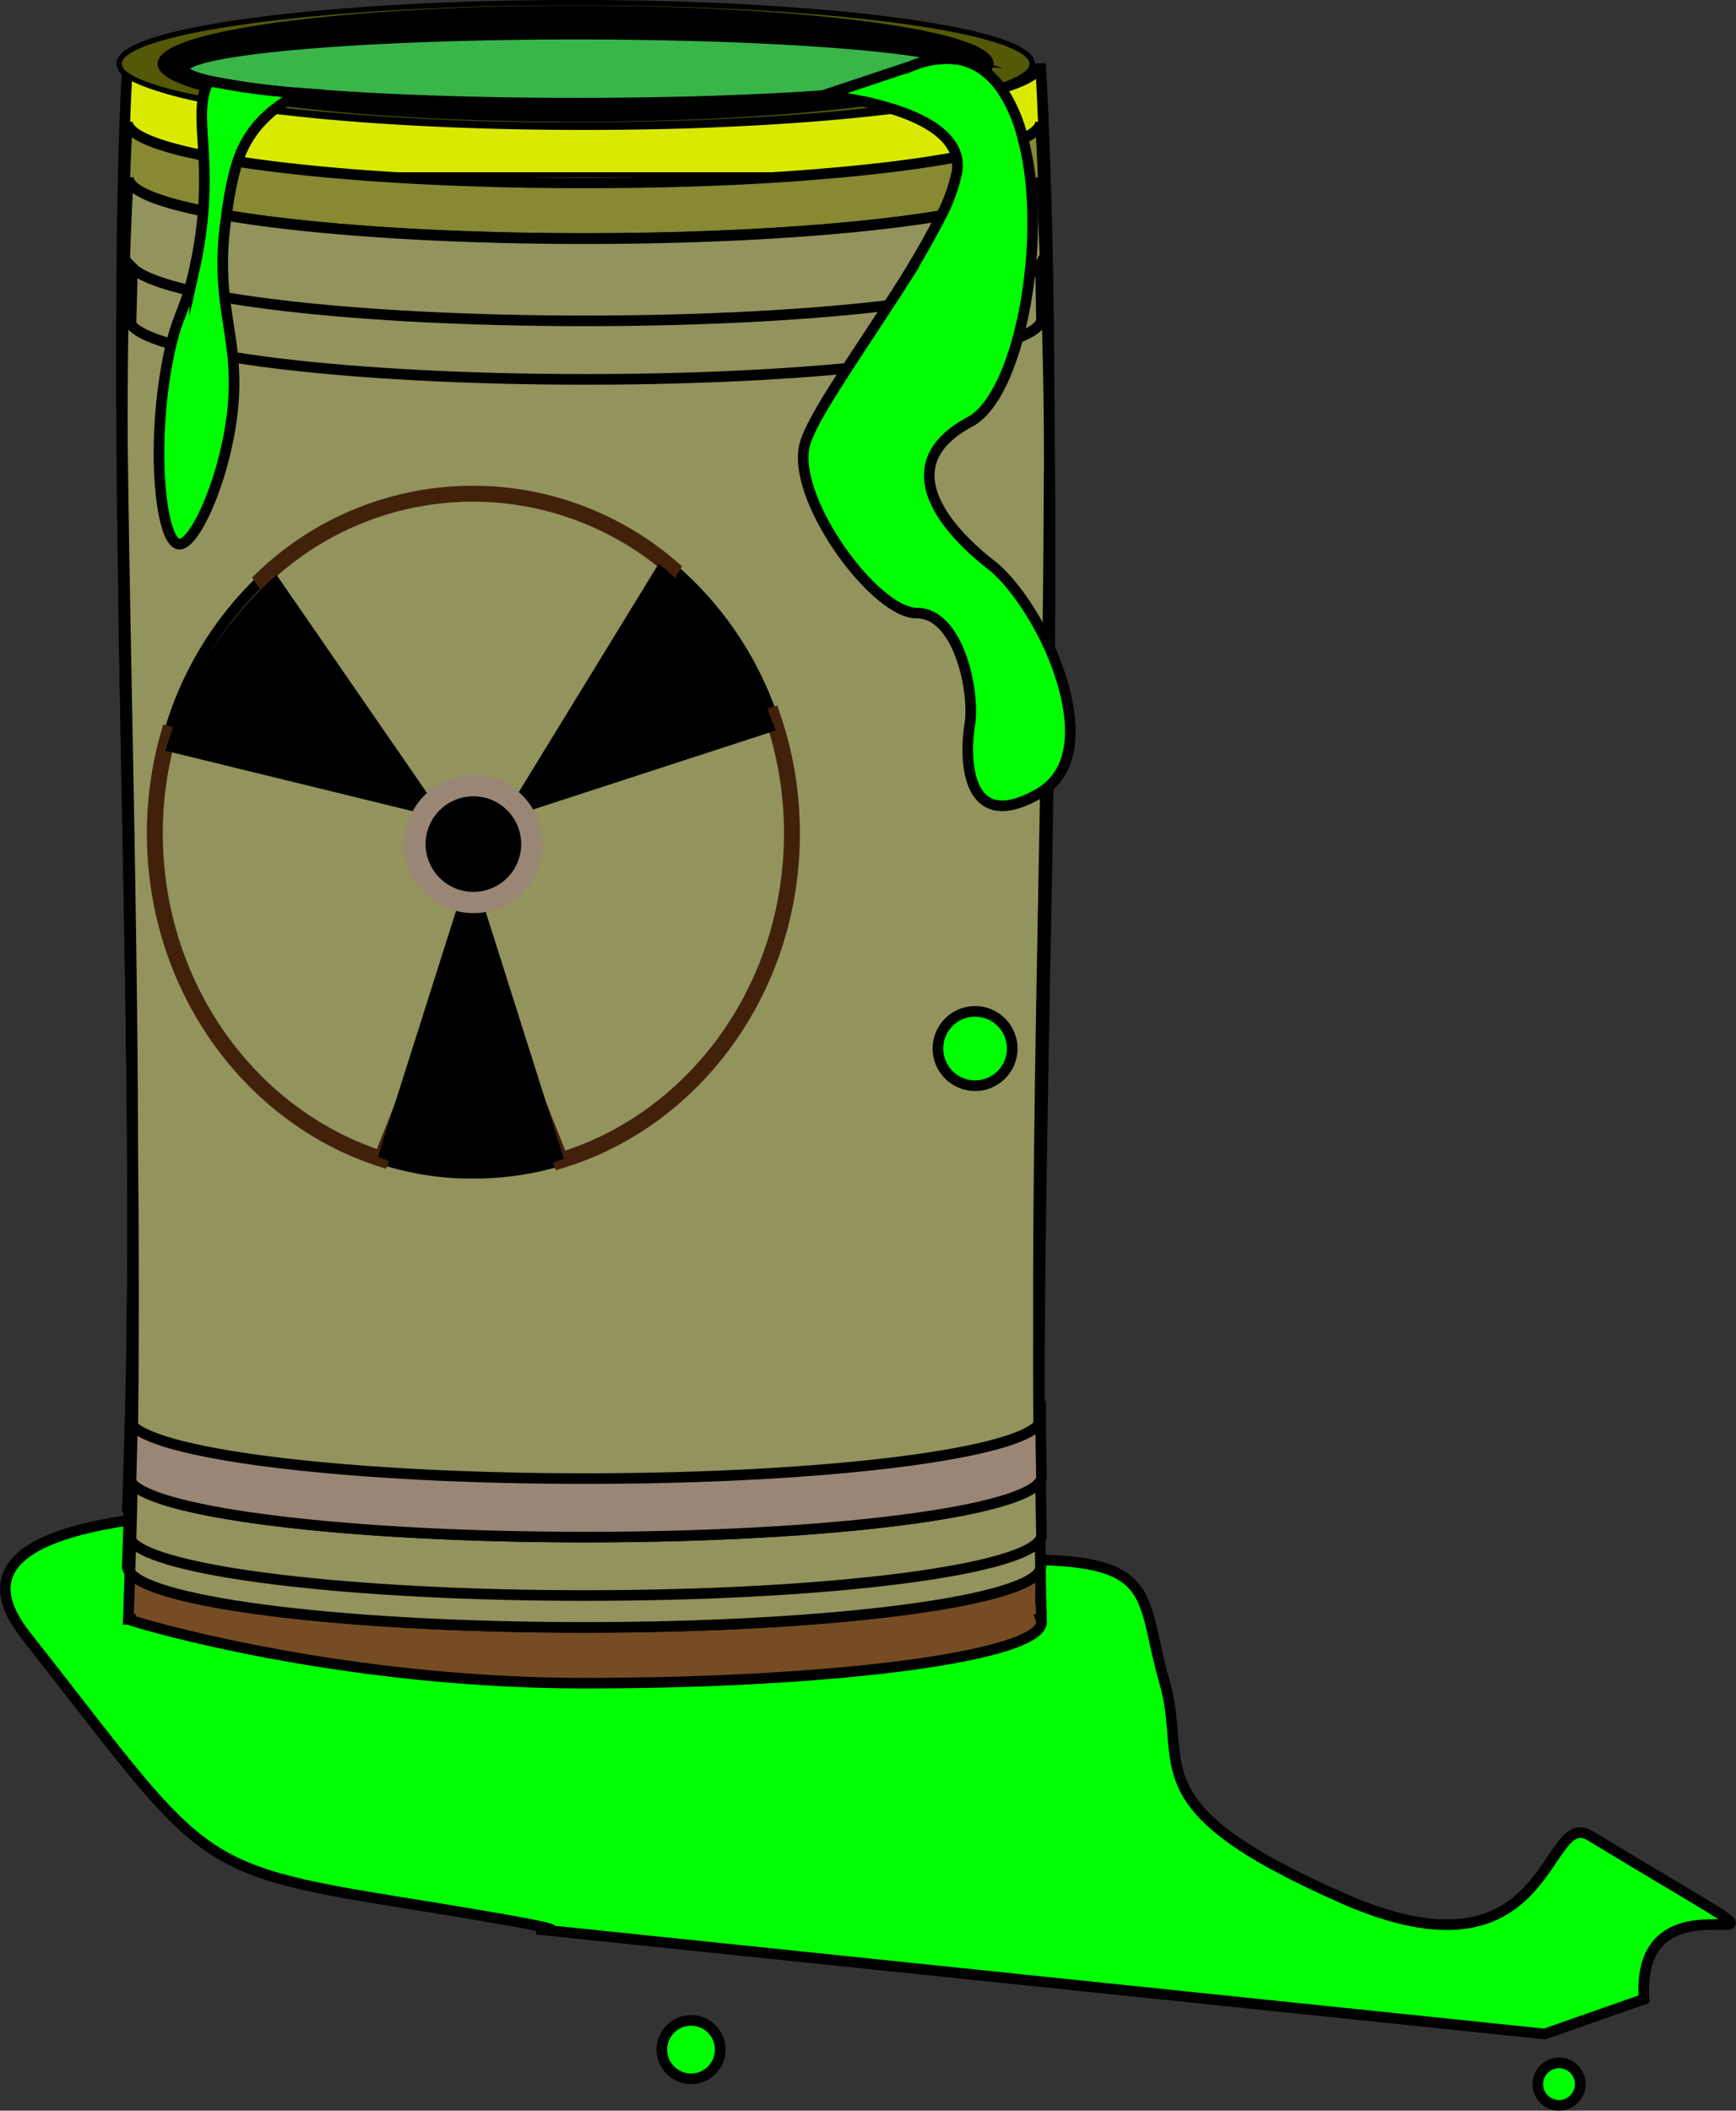 <svg xmlns="http://www.w3.org/2000/svg" viewBox="0 0 327 397.44"><rect x="0" y="0" width="327" height="397.44" fill="#333333" stroke="none"/><defs><style>.cls-1{fill:lime;}.cls-1,.cls-11,.cls-12,.cls-2,.cls-3,.cls-4,.cls-5,.cls-6,.cls-8,.cls-9{stroke:#000;}.cls-1,.cls-10,.cls-11,.cls-12,.cls-2,.cls-3,.cls-4,.cls-5,.cls-6,.cls-7,.cls-8,.cls-9{stroke-miterlimit:10;}.cls-1,.cls-11,.cls-12,.cls-2,.cls-4,.cls-5,.cls-6{stroke-width:2px;}.cls-2{fill:#d9ea00;}.cls-3{fill:#fff;}.cls-4{fill:#754c24;}.cls-5{fill:#878933;}.cls-6,.cls-7{fill:#92935d;}.cls-7{stroke:#42210b;stroke-width:3px;}.cls-9{fill:#535906;}.cls-10{stroke:#998675;stroke-width:4px;}.cls-11{fill:#998675;}.cls-12{fill:#39b54a;}</style></defs><g id="Layer_2" data-name="Layer 2"><g id="Layer_1-2" data-name="Layer 1"><path class="cls-1" d="M309.67,376.44c-2-29.16,44,2-10.15-30.78-8.93-5.41-6.88,29.28-46.58,11.79s-29-24.9-33.59-40.74-.88-23-25.9-23-222.26-28.5-188.6,14.24,30.71,43.86,71,50.32,25.21,5,25.21,5L290.94,383Z"/><path class="cls-2" d="M196,11.94c0,5.16-25.39,9.52-60.36,11-1.89.09-3.8.16-5.75.23-6.38.19-13,.3-19.89.3-47.5,0-86-5.15-86-11.5Q24,13,23.91,14.13h0c-.79,14.76-1,31.73-1,50.27v0q0,9,.13,18.41c0-18.26.27-34.94,1.11-49.41,0,6.35,38.5,11.5,86,11.5s86-5.15,86-11.5c.72,13.67,1.16,27.68,1.4,41.92,0,.12,0,.25,0,.38q.06,6,.07,12.14,0-3.63,0-7.23C197.62,57.17,197.2,34.11,196,11.94Zm-.3,256q-.1-8.61-.13-17.38c0,11.35,0,22.55.21,33.53,0,.23,0,.45,0,.67a1.67,1.67,0,0,0,.21-.79,1.47,1.47,0,0,0-.09-.5H196C195.9,278.31,195.81,273.14,195.73,267.91ZM144.62,135l-43.38,14.58,24.54-41.34.8-1.35a57.17,57.17,0,0,0-77.11,2l1,1.45,25.91,39.24L32.59,138.45l-.81-.21a67.64,67.64,0,0,0-2.61,18.7c0,28.93,18,53.37,42.69,61.29l.24-.6,16.57-41.75L105.39,218l.21.54c25.15-7.62,43.57-32.3,43.57-61.57a67.69,67.69,0,0,0-3.71-22.21ZM25,228.23c0,.69,0,1.39,0,2.08-.06,17.9-.34,35.73-1,53.13h.09a1.47,1.47,0,0,0-.09.5,1.79,1.79,0,0,0,.31,1,3.26,3.26,0,0,0,.39.5c.5-22.89.5-46.28.27-69.44Q25,222.1,25,228.23Z"/><path class="cls-3" d="M196.17,32.94v.5c0,6.35-38.5,11.5-86,11.5s-86-5.15-86-11.5v-.5Z"/><path class="cls-4" d="M23.06,83.19q0,10.32.14,21.27c0,.36,0,.72,0,1.08.32,27.89,1.06,58.51,1.53,90,0,1.92.06,3.84.08,5.76q.11,7.32.18,14.69C24.88,169.75,23.51,123.58,23.06,83.19Zm122.4,51.54-.84.28-43.38,14.58,24.54-41.34.8-1.35a57.17,57.17,0,0,0-77.11,2l1,1.45,25.91,39.24L32.59,138.45l-.81-.21a67.64,67.64,0,0,0-2.61,18.7c0,28.93,18,53.37,42.69,61.29l.24-.6,16.57-41.75L105.39,218l.21.54c25.15-7.62,43.57-32.3,43.57-61.57A67.69,67.69,0,0,0,145.46,134.73Zm52.19-54.08c0-1.64-.05-3.28-.08-4.91q.06,6,.07,12.14c0,.47,0,.93,0,1.4-.15,53.58-2.17,109-2,160.85v.4c0,11.35,0,22.55.21,33.53q-.08-8-.08-16.15C195.7,207.35,198.45,142,197.65,80.65Zm-1.48,224.29c-.08-3.17-.15-6.37-.2-9.58-1.65,6.16-39.49,11.08-85.94,11.08-44.58,0-81.24-4.54-85.57-10.34-.09,3-.18,5.91-.29,8.84h.09c-.06.17,38.41,12,85.91,12s86-5.15,86-11.5a1.47,1.47,0,0,0-.09-.5Zm-.22-10.5h0v0Z"/><path class="cls-5" d="M145.46,134.73l-.84.28-43.38,14.58,24.54-41.34.8-1.35a57.17,57.17,0,0,0-77.11,2l1,1.45,25.91,39.24L32.59,138.45l-.81-.21a67.64,67.64,0,0,0-2.61,18.7c0,28.93,18,53.37,42.69,61.29l.24-.6,16.57-41.75L105.39,218l.21.54c25.15-7.62,43.57-32.3,43.57-61.57A67.69,67.69,0,0,0,145.46,134.73ZM196,22.94c0,4.29-17.55,8-43.58,10-12.52,1-27,1.5-42.42,1.5s-29.9-.54-42.42-1.5c-26-2-43.58-5.71-43.58-10-.71,12.35-1,26.3-1.1,41.47v0c-.05,12.58.06,26,.27,40,0,.36,0,.72,0,1.08.4,28.17,1.15,58.77,1.53,90,0,1.92.06,3.84.08,5.76.1,9,.16,18,.18,26.94,0,.69,0,1.39,0,2.08,0,18.34-.14,36.66-.66,54.61-.09,3.19-.2,6.36-.31,9.52h.09a1.47,1.47,0,0,0-.09.5,2,2,0,0,0,.43,1.16q.15-5.31.27-10.68c.5-22.89.5-46.28.27-69.44-.12-46.23-1.49-92.4-1.94-132.79v-.34c0-18.26.27-34.94,1.11-49.41,0,6.35,38.5,11.5,86,11.5s86-5.15,86-11.5c.72,13.67,1.16,27.68,1.4,41.92C197.39,57.5,196.93,40,196,22.94ZM196,294.44H196q-.12-4.81-.21-9.69C195.85,288,195.9,291.23,196,294.44Zm0,.92a1.52,1.52,0,0,0,.06-.42,1.48,1.48,0,0,0-.08-.46C196,294.78,196,295.07,196,295.36Zm-.37-45.23c.15-52.2,2.16-107.65,2-160.85C197.49,142.86,195.47,198.31,195.6,250.13Z"/><path class="cls-6" d="M196,295.36c-1.65,6.16-39.49,11.08-85.94,11.08-44.58,0-81.24-4.54-85.57-10.34q.15-5.31.27-10.68c5.41,5.65,41.54,10,85.3,10,45.47,0,82.7-4.72,85.79-10.69,0,3.25.08,6.48.13,9.69h0v0C196,294.78,196,295.07,196,295.36Z"/><path class="cls-6" d="M197.64,87.88q0-6.09-.07-12.14c0-.13,0-.26,0-.38-.24-14.24-.68-28.25-1.4-41.92,0,6.35-38.5,11.5-86,11.5s-86-5.15-86-11.5C23.33,47.91,23,64.59,23.06,82.85v.34C23.51,123.58,24.88,169.75,25,216c.23,23.16.23,46.55-.27,69.44,5.41,5.65,41.54,10,85.3,10,45.47,0,82.7-4.72,85.79-10.69,0,0,0,0,0,0,0-.22,0-.44,0-.67-.18-11-.24-22.18-.21-33.53v-.4c-.13-51.82,1.89-107.27,2-160.85C197.65,88.81,197.64,88.35,197.64,87.88Zm-92,130.63a56.5,56.5,0,0,1-14.83,2.4c-.53,0-1.06,0-1.6,0H88l-1,0a55.65,55.65,0,0,1-15.14-2.66c-24.7-7.92-42.69-32.36-42.69-61.29a67.64,67.64,0,0,1,2.61-18.7A64.53,64.53,0,0,1,49.47,109a57.17,57.17,0,0,1,77.11-2,64.14,64.14,0,0,1,18.88,27.83,67.69,67.69,0,0,1,3.71,22.21C149.17,186.21,130.75,210.89,105.6,218.51Z"/><path class="cls-7" d="M149.17,156.94c0,29.27-18.42,53.95-43.57,61.57l-.21-.54L88.67,175.88,72.1,217.63l-.24.6c-24.7-7.92-42.69-32.36-42.69-61.29a67.64,67.64,0,0,1,2.61-18.7l.81.21,43.75,11.19L50.43,110.4l-1-1.45a57.17,57.17,0,0,1,77.11-2l-.8,1.35-24.54,41.34L144.62,135l.84-.28A67.69,67.69,0,0,1,149.17,156.94Z"/><path class="cls-8" d="M105.6,217.89l-.21.08a46.23,46.23,0,0,1-14.62,2.94c-.53,0-1.06,0-1.6,0H88a45.8,45.8,0,0,1-15.94-3.3l-.24-.09L87,169.73l1.67-5.29,1.72,5.43Z"/><path class="cls-8" d="M145.46,137.24l-49.79,16.2L124.2,106.9A70,70,0,0,1,145.46,137.24Z"/><path class="cls-8" d="M82.67,153.44,31.78,141A70,70,0,0,1,52,109Z"/><path class="cls-9" d="M194.34,11.5c-2-6.12-39.66-11-85.91-11s-84,4.88-85.91,11a1.47,1.47,0,0,0-.09.5,2.82,2.82,0,0,0,1.48,2.13h0c2.32,1.65,7.3,3.18,14.31,4.51,3.88.72,8.38,1.39,13.4,2a504.84,504.84,0,0,0,56.81,2.87c7.42,0,14.62-.13,21.49-.36,2-.07,3.86-.14,5.75-.23,12-.54,22.83-1.42,31.82-2.56s16.13-2.52,20.8-4.07c4-1.32,6.14-2.77,6.14-4.28A1.47,1.47,0,0,0,194.34,11.5Zm-22.67.94L155,18c-12.68.89-28.8,1.43-46.34,1.43-20.22,0-38.55-.71-51.9-1.86a136.59,136.59,0,0,1-17.41-2.35c-3-.72-4.69-1.48-4.69-2.29,0-3.59,33.13-6.5,74-6.5,33.6,0,62,2,71,4.66A16.86,16.86,0,0,0,171.67,12.44Z"/><path class="cls-8" d="M186.59,11.55c-1.78-5.57-36.08-10-78.16-10S32,6,30.27,11.55a1.19,1.19,0,0,0-.08.45c0,1.71,3.07,3.32,8.5,4.74a123.11,123.11,0,0,0,14.62,2.69c14.14,1.87,33.62,3,55.12,3s41.22-1.17,55.38-3.07c11.43-1.54,19.33-3.54,21.93-5.78a2.2,2.2,0,0,0,.93-1.61A1.42,1.42,0,0,0,186.59,11.55Zm-14.92.89L155,18c-12.68.89-28.8,1.43-46.34,1.43-20.22,0-38.55-.71-51.9-1.86a136.59,136.59,0,0,1-17.41-2.35c-3-.72-4.69-1.48-4.69-2.29,0-3.59,33.13-6.5,74-6.5,33.6,0,62,2,71,4.66A16.86,16.86,0,0,0,171.67,12.44Z"/><circle class="cls-10" cx="89.17" cy="158.94" r="11"/><path class="cls-6" d="M196.18,289.36c-1.65,6.16-39.49,11.08-85.94,11.08-44.58,0-81.24-4.54-85.57-10.34q.15-5.31.27-10.68c5.41,5.65,41.54,10,85.3,10,45.47,0,82.7-4.72,85.79-10.69,0,3.25.08,6.48.13,9.69h0v0C196.17,288.78,196.17,289.07,196.18,289.36Z"/><path class="cls-6" d="M196.18,60.36c-1.65,6.16-39.49,11.08-85.94,11.08C65.66,71.44,29,66.9,24.67,61.1q.15-5.31.27-10.68c5.41,5.65,41.54,10,85.3,10,45.47,0,82.7-4.72,85.79-10.69,0,3.25.08,6.48.13,9.69h0s0,0,0,0C196.17,59.78,196.17,60.07,196.18,60.36Z"/><path class="cls-11" d="M196.18,278.36c-1.65,6.16-39.49,11.08-85.94,11.08-44.58,0-81.24-4.54-85.57-10.34q.15-5.31.27-10.68c5.41,5.65,41.54,10,85.3,10,45.47,0,82.7-4.72,85.79-10.69,0,3.25.08,6.48.13,9.69h0v0C196.17,277.78,196.17,278.07,196.18,278.36Z"/><circle class="cls-1" cx="130.17" cy="385.94" r="5.5"/><circle class="cls-1" cx="293.67" cy="392.44" r="4"/><path class="cls-1" d="M182.67,12.94c0,2.05-10.79,3.88-27.64,5.07h0l16.66-5.57a16.86,16.86,0,0,1,8-1.34C181.62,11.68,182.67,12.3,182.67,12.94Z"/><path class="cls-1" d="M197.43,148.2a2.69,2.69,0,0,1-.32.27l-.19.14a10.84,10.84,0,0,1-1.25.83c-14,8-14-7-13-13s-2-21-10-21-24-22-21-32c.89-3,4-8.1,7.88-14.07,2.4-3.71,5.1-7.76,7.73-11.83a176.39,176.39,0,0,0,10-16.91,32.89,32.89,0,0,0,2.86-7.69,7.78,7.78,0,0,0,.06-3.35c-1.17-4.61-6.74-7.43-12.35-9.14l-.34-.1c-1.24-.37-2.49-.69-3.68-1A69.81,69.81,0,0,0,155,18h0l16.66-5.57a16.86,16.86,0,0,1,8-1.34,11.37,11.37,0,0,1,6.07,2.51,14.41,14.41,0,0,1,2.55,2.67,4.22,4.22,0,0,1,.27.36,28.34,28.34,0,0,1,4.13,9.48A51.91,51.91,0,0,1,194,32.94c.12,1,.22,1.94.29,2.93a83.86,83.86,0,0,1-.32,15.74,80,80,0,0,1-2.23,12c-2.08,7.73-5.23,13.78-9,15.8-15,8-5,20,4,27,3.45,2.68,7.63,8.45,10.69,15,0,.09.08.18.13.27l.24.54C202,131.8,203.81,142.8,197.43,148.2Z"/><circle class="cls-1" cx="183.67" cy="197.44" r="7"/><path class="cls-12" d="M179.67,11.1a16.86,16.86,0,0,0-8,1.34L155,18c-12.68.89-28.8,1.43-46.34,1.43-20.22,0-38.55-.71-51.9-1.86a136.59,136.59,0,0,1-17.41-2.35c-3-.72-4.69-1.48-4.69-2.29,0-3.59,33.13-6.5,74-6.5C142.27,6.44,170.64,8.41,179.67,11.1Z"/><path class="cls-1" d="M56.77,17.58a24.69,24.69,0,0,0-3.46,1.85c-.47.31-.94.63-1.4,1l-.29.22a21.55,21.55,0,0,0-2.95,2.81,20.2,20.2,0,0,0-3.93,7c-.27.81-.51,1.65-.71,2.52-.56,2.27-1,4.75-1.36,7.5,0,0,0,.08,0,.12A57,57,0,0,0,42.32,56c.44,3.94,1.16,7.38,1.53,11.25a49,49,0,0,1-.18,11.2c-1.54,12.11-7.06,24.4-10,24-3.42-.46-5.3-18.33-2-35,.2-1,.39-1.87.58-2.65,1.13-4.68,2.15-6,3.35-10.14.34-1.15.7-2.51,1.07-4.21a77.2,77.2,0,0,0,1.6-10.69c.19-2.48.24-4.74.21-6.81,0-1.29-.06-2.5-.12-3.64-.22-4.41-.6-7.81-.14-10.65,0-.13,0-.25.06-.37a10,10,0,0,1,.41-1.54,9.65,9.65,0,0,1,.67-1.51A136.59,136.59,0,0,0,56.77,17.58Z"/></g></g></svg>